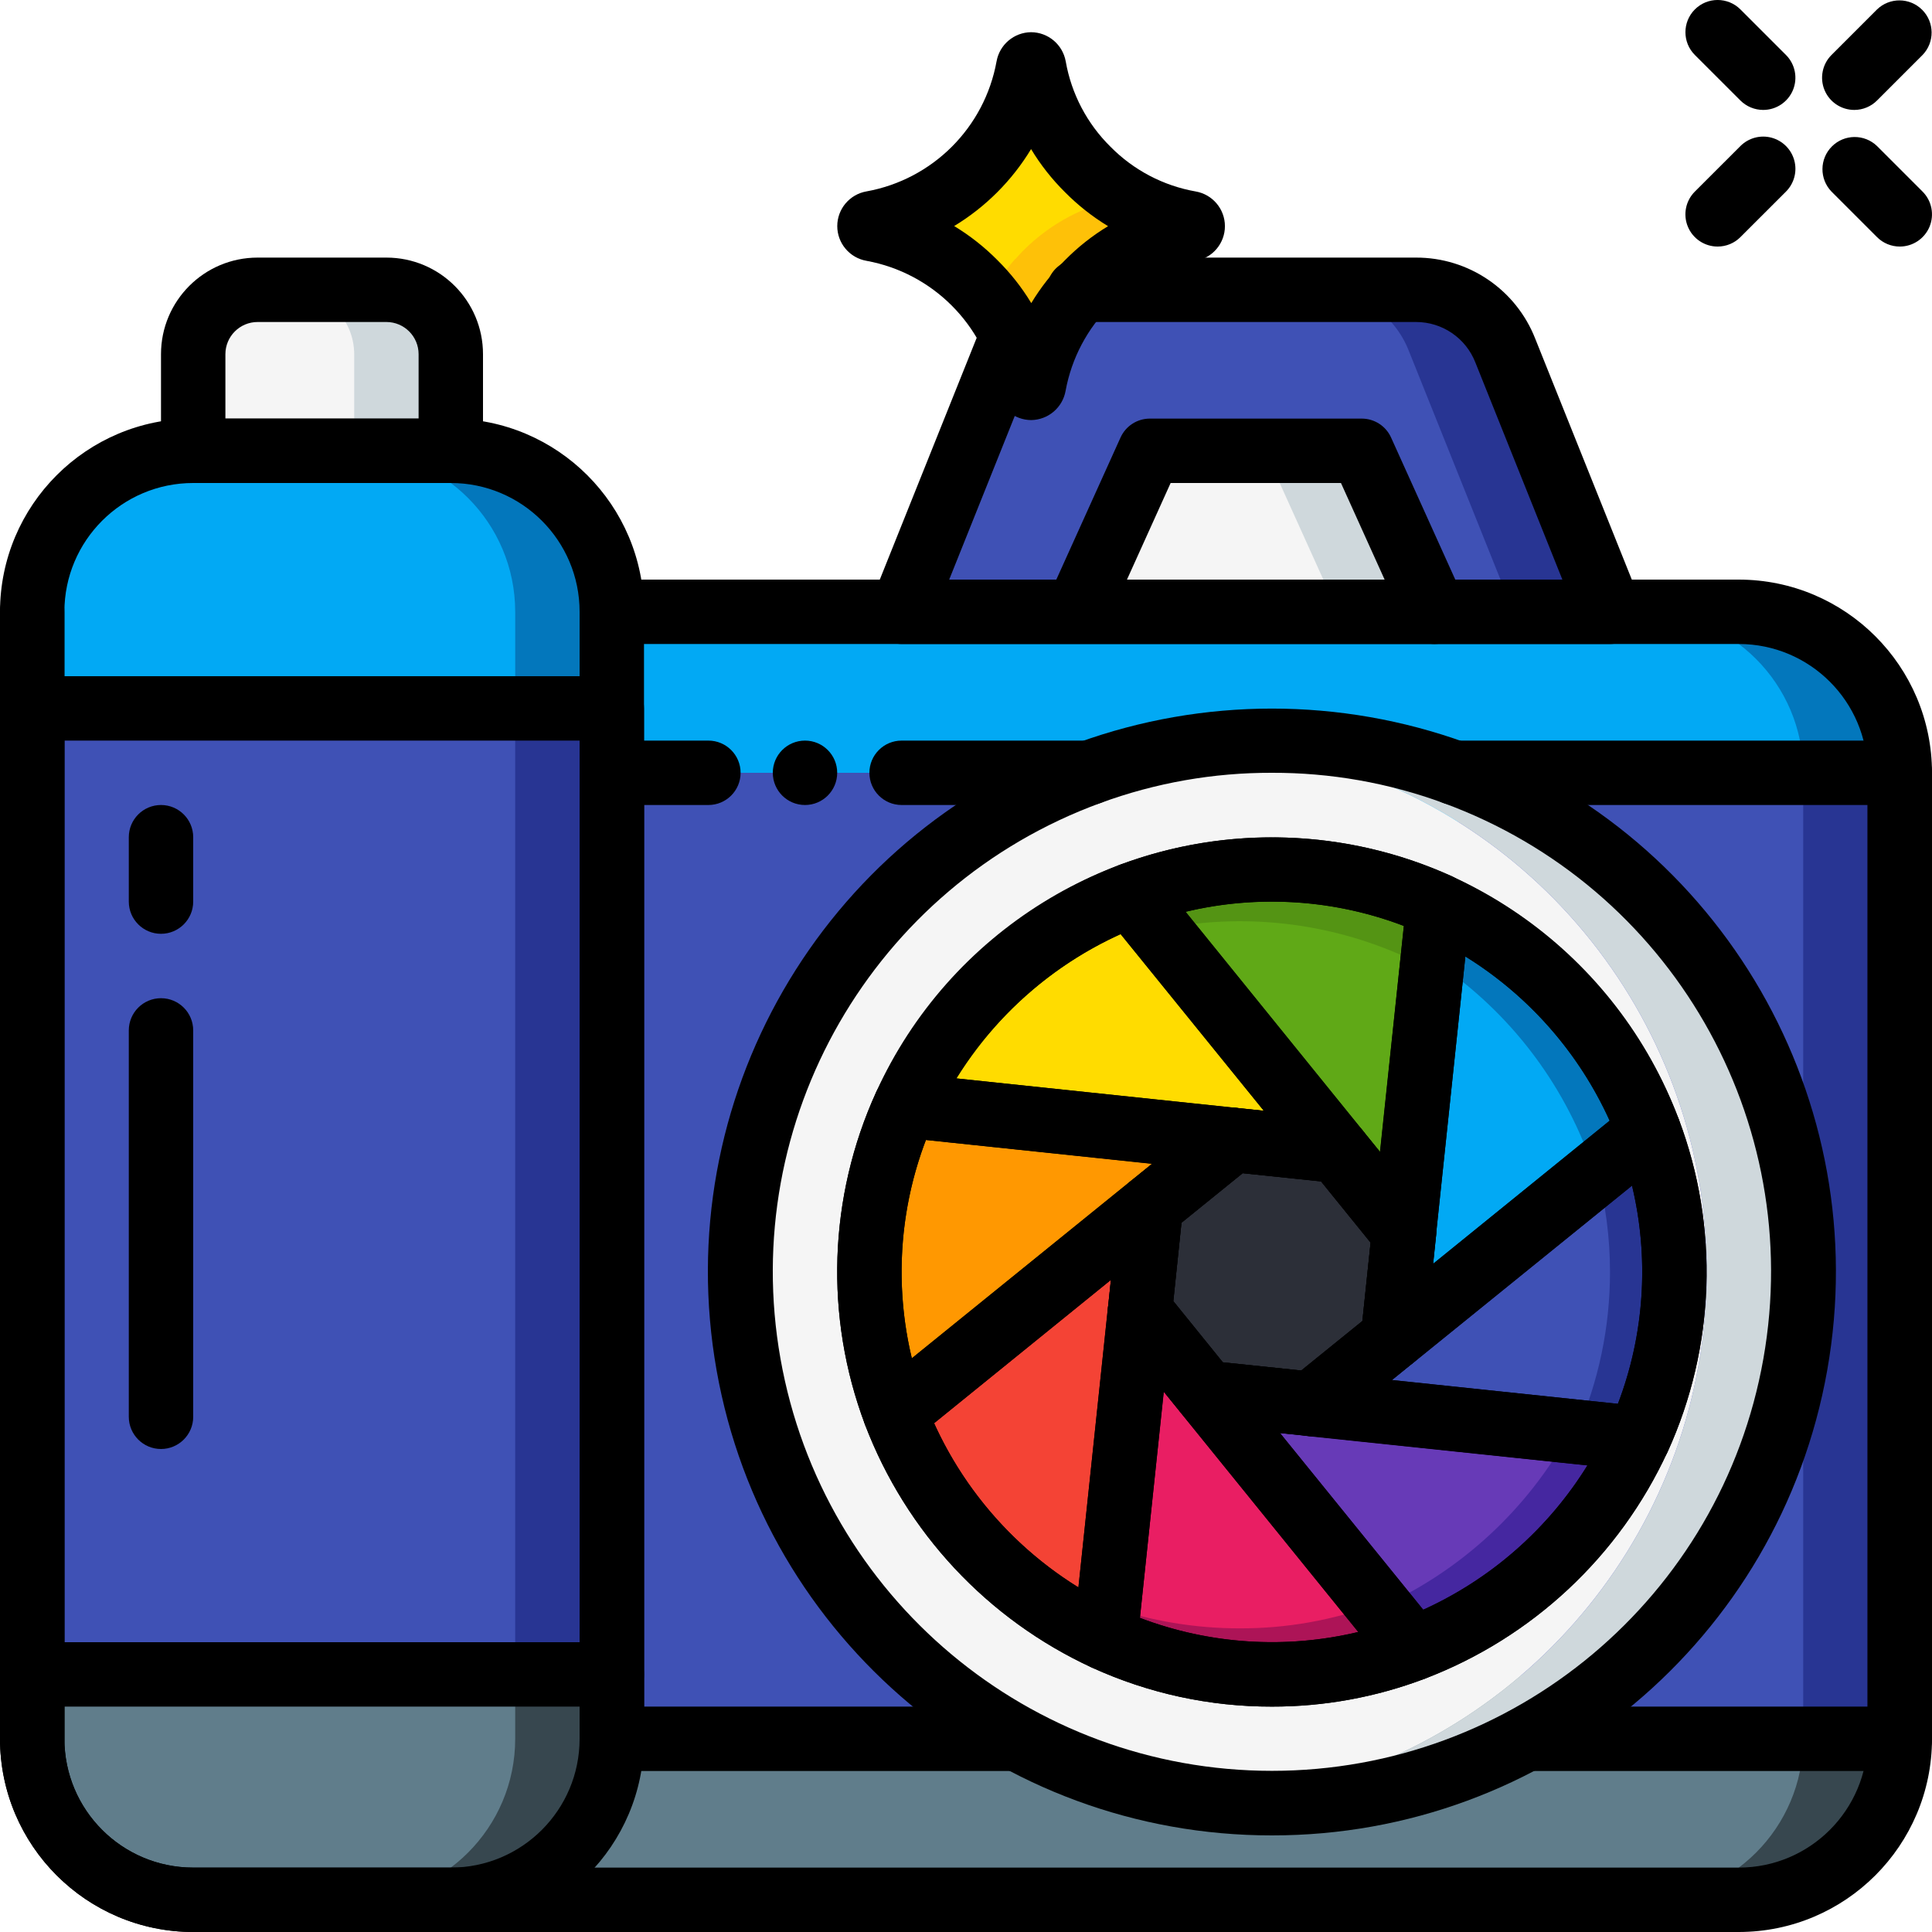 <?xml version="1.0" encoding="UTF-8"?>
<svg xmlns="http://www.w3.org/2000/svg" xmlns:xlink="http://www.w3.org/1999/xlink" width="512" height="512" viewBox="0 0 60 60" version="1.1"><!-- Generator: Sketch 51.3 (57544) - http://www.bohemiancoding.com/sketch --><title>028 - Camera</title><desc>Created with Sketch.</desc><defs/><g id="Page-1" stroke="none" stroke-width="1" fill="none" fill-rule="evenodd"><g id="028---Camera" transform="translate(0, -1)" fill-rule="nonzero"><path d="M14,12 L14,17 L6,17 L6,12 C6.003,10.897 6.897,10.003 8,10 L12,10 C13.103,10.003 13.997,10.897 14,12 Z" id="Shape" fill="#CFD8DC"/><path d="M11,12 L11,17 L6,17 L6,12 C6.003,10.897 6.897,10.003 8,10 L9,10 C10.103,10.003 10.997,10.897 11,12 Z" id="Shape" fill="#F5F5F5"/><path d="M50,20 L44.55,22 L33.45,22 L28,20 L31.25,11.89 C31.307,11.749 31.373,11.612 31.45,11.48 L33.53,10.04 L33.54,10.04 C33.702,10.011 33.866,9.998 34.03,10 L43.97,10 C45.197,9.999 46.3,10.749 46.75,11.89 L50,20 Z" id="Shape" fill="#283593"/><path d="M47,20 L41.55,22 L33.45,22 L28,20 L31.25,11.89 C31.307,11.749 31.373,11.612 31.45,11.48 L33.53,10.04 L33.54,10.04 C33.702,10.011 33.866,9.998 34.03,10 L40.97,10 C42.197,9.999 43.3,10.749 43.75,11.89 L47,20 Z" id="Shape" fill="#3F51B5"/><path d="M36.96,8.12 C35.755,8.335 34.645,8.914 33.78,9.78 C33.7,9.86 33.62,9.95 33.54,10.04 L33.53,10.04 C32.803,10.867 32.316,11.877 32.12,12.96 C32.107,13.001 32.068,13.029 32.025,13.029 C31.982,13.029 31.943,13.001 31.93,12.96 C31.843,12.446 31.681,11.947 31.45,11.48 C31.46,11.47 31.46,11.47 31.45,11.47 C31.251,11.038 30.995,10.635 30.69,10.27 C30.558,10.097 30.414,9.934 30.26,9.78 C29.541,9.055 28.645,8.531 27.66,8.26 C27.469,8.203 27.276,8.156 27.08,8.12 C27.039,8.107 27.011,8.068 27.011,8.025 C27.011,7.982 27.039,7.943 27.08,7.93 C27.108,7.928 27.135,7.921 27.16,7.91 C28.962,7.564 30.508,6.415 31.36,4.79 C31.629,4.249 31.82,3.674 31.93,3.08 C31.943,3.039 31.982,3.011 32.025,3.011 C32.068,3.011 32.107,3.039 32.12,3.08 C32.33,4.286 32.91,5.398 33.78,6.26 C33.974,6.45 34.177,6.631 34.39,6.8 C34.55,6.922 34.717,7.036 34.89,7.14 C35.522,7.536 36.225,7.804 36.96,7.93 C37.001,7.943 37.029,7.982 37.029,8.025 C37.029,8.068 37.001,8.107 36.96,8.12 Z" id="Shape" fill="#FEC108"/><path d="M34.96,7.12 C34.936,7.122 34.912,7.129 34.89,7.14 C33.711,7.359 32.627,7.931 31.78,8.78 C31.7,8.86 31.62,8.95 31.54,9.04 L31.53,9.04 C31.198,9.412 30.916,9.826 30.69,10.27 C30.558,10.097 30.414,9.934 30.26,9.78 C29.541,9.055 28.645,8.531 27.66,8.26 C27.502,8.131 27.335,8.014 27.16,7.91 C28.962,7.564 30.508,6.415 31.36,4.79 C31.492,4.954 31.632,5.111 31.78,5.26 C32.503,5.989 33.402,6.52 34.39,6.8 C34.577,6.854 34.768,6.897 34.96,6.93 C35.001,6.943 35.029,6.982 35.029,7.025 C35.029,7.068 35.001,7.107 34.96,7.12 Z" id="Shape" fill="#FFDC00"/><path d="M59,55 C59,57.761 56.761,60 54,60 L14,60 C16.76,60 19,53.76 19,51 L47.39,51 L59,55 Z" id="Shape" fill="#37474F"/><path d="M56,55 C56,57.761 53.761,60 51,60 L14,60 C16.76,60 19,53.76 19,51 L44.39,51 L56,55 Z" id="Shape" fill="#607D8B"/><path d="M59,25 L45.17,29 L19,29 L19,20 L54,20 C56.761,20 59,22.239 59,25 Z" id="Shape" fill="#0377BC"/><path d="M56,25 L42.17,29 L19,29 L19,20 L51,20 C53.761,20 56,22.239 56,25 Z" id="Shape" fill="#02A9F4"/><polygon id="Shape" fill="#283593" points="59 25 59 55 47.39 55 45.17 25"/><polygon id="Shape" fill="#3F51B5" points="56 25 56 55 47.39 55 45.17 25"/><polygon id="Shape" fill="#3F51B5" points="31.61 55 19 55 19 25 33.83 25"/><rect id="Rectangle-path" fill="#283593" x="1" y="22" width="18" height="33"/><rect id="Rectangle-path" fill="#3F51B5" x="1" y="22" width="15" height="33"/><path d="M45.17,25 C43.354,24.333 41.434,23.995 39.5,24 C39,24 38.51,24.02 38.02,24.06 C39.438,24.195 40.832,24.511 42.17,25 C49.423,27.65 53.868,34.977 52.868,42.634 C51.868,50.292 45.691,56.231 38,56.93 C38.498,56.979 38.999,57.002 39.5,57 C47.507,57.006 54.363,51.263 55.76,43.379 C57.157,35.494 52.692,27.745 45.17,25 Z" id="Shape" fill="#CFD8DC"/><path d="M51.2,36.11 C50.028,33.011 47.682,30.5 44.67,29.12 C43.047,28.38 41.284,27.998 39.5,28 C39.005,27.999 38.511,28.03 38.02,28.09 C39.282,28.245 40.513,28.592 41.67,29.12 C44.682,30.5 47.028,33.011 48.2,36.11 C49.368,39.213 49.253,42.653 47.88,45.67 C46.5,48.682 43.989,51.028 40.89,52.2 C39.953,52.555 38.975,52.793 37.98,52.91 C38.484,52.97 38.992,53 39.5,53 C41,53.002 42.487,52.731 43.89,52.2 C46.989,51.028 49.5,48.682 50.88,45.67 C52.253,42.653 52.368,39.213 51.2,36.11 Z" id="Shape" fill="#CFD8DC"/><path d="M42.17,25 C40.832,24.511 39.438,24.195 38.02,24.06 C38.01,24.07 38,24.07 37.98,24.06 C36.562,24.195 35.168,24.511 33.83,25 C26.577,27.65 22.132,34.977 23.132,42.634 C24.132,50.292 30.309,56.231 38,56.93 C45.691,56.231 51.868,50.292 52.868,42.634 C53.868,34.977 49.423,27.65 42.17,25 Z M43.89,52.2 C42.487,52.731 41,53.002 39.5,53 C38.992,53 38.484,52.97 37.98,52.91 C36.718,52.755 35.487,52.408 34.33,51.88 C31.318,50.5 28.972,47.989 27.8,44.89 C26.632,41.787 26.747,38.347 28.12,35.33 C29.5,32.318 32.011,29.972 35.11,28.8 C36.047,28.445 37.025,28.207 38.02,28.09 C38.511,28.03 39.005,27.999 39.5,28 C41.284,27.998 43.047,28.38 44.67,29.12 C47.682,30.5 50.028,33.011 51.2,36.11 C52.368,39.213 52.253,42.653 50.88,45.67 C49.5,48.682 46.989,51.028 43.89,52.2 Z" id="Shape" fill="#F5F5F5"/><path d="M43.89,52.2 C40.787,53.368 37.347,53.253 34.33,51.88 L34.43,50.89 L35.16,44.02 L35.4,41.72 L37.46,44.26 L38.91,46.06 L42.77,50.81 L43.89,52.2 Z" id="Shape" fill="#AD1457"/><path d="M42.77,50.81 C41.404,51.317 39.957,51.575 38.5,51.57 C37.115,51.571 35.739,51.341 34.43,50.89 L35.16,44.02 L35.4,41.72 L37.46,44.26 L38.91,46.06 L42.77,50.81 Z" id="Shape" fill="#E91E63"/><path d="M38.28,36.4 L35.74,38.46 L33.94,39.91 L27.8,44.89 C26.632,41.787 26.747,38.347 28.12,35.33 L35.98,36.16 L38.28,36.4 Z" id="Shape" fill="#FF9801"/><polygon id="Shape" fill="#2C2F38" points="43.6 39.28 43.26 42.54 40.72 44.6 37.46 44.26 35.4 41.72 35.74 38.46 38.28 36.4 41.54 36.74"/><path d="M44.67,29.12 L43.84,36.98 L43.6,39.28 L42.86,38.37 L41.54,36.74 L40.09,34.94 L35.98,29.87 L35.11,28.8 C38.213,27.632 41.653,27.747 44.67,29.12 Z" id="Shape" fill="#549414"/><path d="M43.67,30.73 L42.86,38.37 L41.54,36.74 L40.09,34.94 L35.98,29.87 C38.57,29.332 41.263,29.633 43.67,30.73 Z" id="Shape" fill="#60A917"/><path d="M52,40.5 C52.002,42.284 51.62,44.047 50.88,45.67 L48.96,45.47 L43.02,44.84 L40.72,44.6 L43.26,42.54 L45.06,41.09 L49.6,37.4 L51.2,36.11 C51.731,37.513 52.002,39 52,40.5 Z" id="Shape" fill="#283593"/><path d="M50,40.5 C50.001,42.211 49.647,43.903 48.96,45.47 L43.02,44.84 L40.72,44.6 L43.26,42.54 L45.06,41.09 L49.6,37.4 C49.866,38.412 50,39.454 50,40.5 Z" id="Shape" fill="#3F51B5"/><path d="M35.74,38.46 L35.4,41.72 L35.16,44.02 L34.33,51.88 C31.318,50.5 28.972,47.989 27.8,44.89 L33.94,39.91 L35.74,38.46 Z" id="Shape" fill="#F44335"/><path d="M41.54,36.74 L38.28,36.4 L35.98,36.16 L28.12,35.33 C29.5,32.318 32.011,29.972 35.11,28.8 L40.09,34.94 L41.54,36.74 Z" id="Shape" fill="#FFDC00"/><path d="M51.2,36.11 L45.06,41.09 L43.26,42.54 L43.35,41.71 L43.6,39.28 L43.84,36.98 L44.49,30.81 L44.67,29.12 C47.682,30.5 50.028,33.011 51.2,36.11 Z" id="Shape" fill="#0377BC"/><path d="M49.33,36.86 L43.35,41.71 L43.6,39.28 L43.84,36.98 L44.49,30.81 C46.7,32.267 48.394,34.384 49.33,36.86 Z" id="Shape" fill="#02A9F4"/><path d="M50.88,45.67 C49.5,48.682 46.989,51.028 43.89,52.2 L42.85,50.92 L38.91,46.06 L37.46,44.26 L40.72,44.6 L43.02,44.84 L48.77,45.45 L50.88,45.67 Z" id="Shape" fill="#4527A0"/><path d="M48.77,45.45 C47.447,47.871 45.368,49.792 42.85,50.92 L38.91,46.06 L37.46,44.26 L40.72,44.6 L43.02,44.84 L48.77,45.45 Z" id="Shape" fill="#673AB7"/><polygon id="Shape" fill="#CFD8DC" points="44.55 20 33.45 20 35.71 15 42.29 15"/><polygon id="Shape" fill="#F5F5F5" points="41.55 20 33.45 20 35.71 15 39.29 15"/><path d="M19,20 L19,23 L1,23 L1,20 C1,17.239 3.239,15 6,15 L14,15 C16.761,15 19,17.239 19,20 Z" id="Shape" fill="#0377BC"/><path d="M16,20 L16,23 L1,23 L1,20 C1,17.239 3.239,15 6,15 L11,15 C13.761,15 16,17.239 16,20 Z" id="Shape" fill="#02A9F4"/><path d="M19,53 L19,55 C19,57.761 16.761,60 14,60 L6,60 C4.674,60 3.402,59.473 2.464,58.536 C1.527,57.598 1,56.326 1,55 L1,53 L19,53 Z" id="Shape" fill="#37474F"/><path d="M16,53 L16,55 C16,57.761 13.761,60 11,60 L6,60 C4.674,60 3.402,59.473 2.464,58.536 C1.527,57.598 1,56.326 1,55 L1,53 L16,53 Z" id="Shape" fill="#607D8B"/><path d="M54,61 L6,61 C2.688,60.997 0.003,58.312 0,55 L0,20 C-6.76353751e-17,19.448 0.448,19 1,19 C1.552,19 2,19.448 2,20 L2,55 C2,57.209 3.791,59 6,59 L54,59 C56.209,59 58,57.209 58,55 L58,25 C58,22.791 56.209,21 54,21 L19,21 C18.448,21 18,20.552 18,20 C18,19.448 18.448,19 19,19 L54,19 C57.312,19.003 59.997,21.688 60,25 L60,55 C59.997,58.312 57.312,60.997 54,61 Z" id="Shape" fill="#000000"/><path d="M14,61 L6,61 C2.688,60.997 0.003,58.312 0,55 L0,20 C0.003,16.688 2.688,14.003 6,14 L14,14 C17.312,14.003 19.997,16.688 20,20 L20,55 C19.997,58.312 17.312,60.997 14,61 Z M6,16 C3.791,16 2,17.791 2,20 L2,55 C2,57.209 3.791,59 6,59 L14,59 C16.209,59 18,57.209 18,55 L18,20 C18,17.791 16.209,16 14,16 L6,16 Z" id="Shape" fill="#000000"/><path d="M14,16 L6,16 C5.448,16 5,15.552 5,15 L5,12 C5,10.343 6.343,9 8,9 L12,9 C13.657,9 15,10.343 15,12 L15,15 C15,15.552 14.552,16 14,16 Z M7,14 L13,14 L13,12 C13,11.448 12.552,11 12,11 L8,11 C7.448,11 7,11.448 7,12 L7,14 Z" id="Shape" fill="#000000"/><path d="M59,56 L47.39,56 C46.838,56 46.39,55.552 46.39,55 C46.39,54.448 46.838,54 47.39,54 L58,54 L58,26 L45.17,26 C44.618,26 44.17,25.552 44.17,25 C44.17,24.448 44.618,24 45.17,24 L59,24 C59.552,24 60,24.448 60,25 L60,55 C60,55.552 59.552,56 59,56 Z" id="Shape" fill="#000000"/><path d="M33.83,26 L28,26 C27.448,26 27,25.552 27,25 C27,24.448 27.448,24 28,24 L33.83,24 C34.382,24 34.83,24.448 34.83,25 C34.83,25.552 34.382,26 33.83,26 Z" id="Shape" fill="#000000"/><path d="M31.61,56 L19,56 C18.448,56 18,55.552 18,55 L18,25 C18,24.448 18.448,24 19,24 L22,24 C22.552,24 23,24.448 23,25 C23,25.552 22.552,26 22,26 L20,26 L20,54 L31.61,54 C32.162,54 32.61,54.448 32.61,55 C32.61,55.552 32.162,56 31.61,56 Z" id="Shape" fill="#000000"/><path d="M19,56 C18.448,56 18,55.552 18,55 L18,24 L2,24 L2,55 C2,55.552 1.552,56 1,56 C0.448,56 6.76353751e-17,55.552 0,55 L0,23 C-6.76353751e-17,22.448 0.448,22 1,22 L19,22 C19.552,22 20,22.448 20,23 L20,55 C20,55.552 19.552,56 19,56 Z" id="Shape" fill="#000000"/><path d="M39.5,58 C31.008,58.007 23.736,51.916 22.254,43.554 C20.772,35.192 25.508,26.973 33.485,24.061 C37.371,22.654 41.629,22.654 45.515,24.061 C53.492,26.973 58.228,35.192 56.746,43.554 C55.264,51.916 47.992,58.007 39.5,58 Z M39.5,25 C37.684,24.994 35.882,25.312 34.177,25.938 C27.117,28.52 22.927,35.796 24.239,43.198 C25.55,50.601 31.984,55.995 39.501,55.995 C47.018,55.995 53.452,50.601 54.763,43.198 C56.075,35.796 51.885,28.52 44.825,25.938 C43.12,25.312 41.317,24.994 39.5,25 Z M39.5,54 C37.573,54.004 35.668,53.591 33.915,52.79 C30.668,51.294 28.136,48.585 26.864,45.243 C25.602,41.892 25.727,38.176 27.21,34.916 C29.47,29.948 34.499,26.829 39.954,27.013 C45.409,27.197 50.216,30.648 52.136,35.757 C53.398,39.108 53.273,42.824 51.79,46.084 C50.294,49.331 47.585,51.863 44.244,53.135 C42.728,53.709 41.121,54.002 39.5,54 Z M39.5,29 C38.121,28.997 36.754,29.246 35.465,29.735 C32.615,30.819 30.305,32.977 29.029,35.746 C27.768,38.521 27.662,41.683 28.734,44.536 C29.819,47.385 31.977,49.694 34.745,50.97 C37.52,52.229 40.681,52.337 43.535,51.27 C46.384,50.186 48.694,48.028 49.97,45.26 C51.233,42.486 51.341,39.323 50.27,36.469 C49.185,33.62 47.027,31.311 44.259,30.035 C42.766,29.351 41.142,28.998 39.5,29 Z M40.72,45.6 C40.686,45.6 40.65,45.6 40.62,45.595 L37.36,45.254 C37.097,45.226 36.855,45.096 36.688,44.89 L34.628,42.35 C34.461,42.144 34.382,41.88 34.41,41.616 L34.75,38.356 C34.777,38.092 34.908,37.85 35.114,37.683 L37.654,35.623 C37.861,35.457 38.124,35.378 38.388,35.405 L41.648,35.746 C41.911,35.774 42.153,35.904 42.32,36.11 L44.38,38.65 C44.547,38.856 44.625,39.119 44.598,39.383 L44.258,42.644 C44.231,42.908 44.1,43.15 43.894,43.317 L41.354,45.377 C41.175,45.522 40.951,45.601 40.72,45.6 Z M37.976,43.308 L40.411,43.562 L42.311,42.024 L42.565,39.588 L41.027,37.688 L38.592,37.434 L36.692,38.972 L36.439,41.408 L37.976,43.308 Z" id="Shape" fill="#000000"/><path d="M34.33,52.88 C34.187,52.88 34.045,52.849 33.915,52.79 C30.668,51.294 28.136,48.585 26.864,45.243 C26.712,44.84 26.835,44.384 27.17,44.113 L35.113,37.681 C35.427,37.428 35.863,37.389 36.217,37.582 C36.571,37.775 36.775,38.162 36.734,38.563 L35.324,51.985 C35.273,52.496 34.843,52.884 34.33,52.885 L34.33,52.88 Z M29.009,45.2 C29.965,47.306 31.525,49.081 33.491,50.3 L34.5,40.747 L29.009,45.2 Z" id="Shape" fill="#000000"/><path d="M27.8,45.89 C27.712,45.89 27.624,45.878 27.539,45.855 C27.23,45.771 26.979,45.545 26.865,45.245 C25.602,41.893 25.726,38.176 27.21,34.916 C27.387,34.522 27.797,34.288 28.226,34.335 L38.384,35.405 C38.787,35.447 39.124,35.727 39.24,36.115 C39.355,36.503 39.225,36.922 38.91,37.177 L28.43,45.667 C28.252,45.811 28.029,45.89 27.8,45.89 Z M28.755,36.403 C27.929,38.567 27.777,40.93 28.317,43.183 L35.775,37.144 L28.755,36.403 Z" id="Shape" fill="#000000"/><path d="M41.54,37.74 C41.506,37.74 41.471,37.74 41.44,37.735 L28.018,36.325 C27.699,36.29 27.416,36.104 27.258,35.824 C27.099,35.545 27.084,35.207 27.218,34.915 C28.714,31.667 31.423,29.136 34.765,27.864 C35.168,27.712 35.623,27.836 35.894,28.17 L42.325,36.113 C42.566,36.413 42.614,36.824 42.448,37.171 C42.282,37.519 41.932,37.74 41.547,37.74 L41.54,37.74 Z M29.7,34.491 L39.253,35.5 L34.8,30.009 C32.694,30.965 30.919,32.525 29.7,34.491 Z" id="Shape" fill="#000000"/><path d="M43.6,40.28 C43.298,40.28 43.013,40.144 42.823,39.91 L34.334,29.43 C34.132,29.181 34.062,28.85 34.145,28.54 C34.229,28.23 34.456,27.979 34.756,27.865 C38.109,26.609 41.823,26.733 45.085,28.21 C45.476,28.389 45.709,28.797 45.664,29.225 L44.594,39.384 C44.543,39.895 44.113,40.283 43.6,40.284 L43.6,40.28 Z M36.817,29.317 L42.855,36.775 L43.598,29.754 C41.433,28.931 39.07,28.779 36.817,29.317 Z" id="Shape" fill="#000000"/><path d="M43.26,43.54 C42.978,43.54 42.708,43.42 42.519,43.21 C42.33,43.001 42.238,42.721 42.266,42.44 L43.676,29.018 C43.711,28.699 43.897,28.417 44.176,28.258 C44.455,28.1 44.793,28.085 45.085,28.218 C48.332,29.714 50.864,32.423 52.136,35.765 C52.288,36.168 52.165,36.624 51.83,36.895 L43.887,43.327 C43.708,43.467 43.487,43.542 43.26,43.54 Z M45.509,30.7 L44.5,40.253 L49.987,35.803 C49.033,33.696 47.474,31.92 45.509,30.7 Z" id="Shape" fill="#000000"/><path d="M50.88,46.67 C50.846,46.67 50.811,46.67 50.774,46.665 L40.616,45.6 C40.213,45.558 39.876,45.278 39.76,44.89 C39.645,44.502 39.775,44.083 40.09,43.828 L50.57,35.338 C50.819,35.136 51.15,35.066 51.46,35.149 C51.77,35.233 52.021,35.46 52.135,35.76 C53.398,39.112 53.274,42.829 51.79,46.089 C51.626,46.444 51.271,46.671 50.88,46.67 Z M43.225,43.856 L50.245,44.597 C51.071,42.433 51.223,40.07 50.683,37.817 L43.225,43.856 Z" id="Shape" fill="#000000"/><path d="M43.89,53.2 C43.588,53.2 43.303,53.064 43.113,52.83 L36.682,44.887 C36.429,44.573 36.389,44.137 36.582,43.782 C36.775,43.428 37.162,43.224 37.563,43.265 L50.985,44.675 C51.304,44.71 51.587,44.896 51.745,45.176 C51.904,45.455 51.919,45.793 51.785,46.085 C50.289,49.332 47.58,51.864 44.239,53.136 C44.127,53.178 44.009,53.199 43.89,53.2 Z M39.747,45.5 L44.2,50.991 C46.306,50.035 48.082,48.474 49.3,46.508 L39.747,45.5 Z" id="Shape" fill="#000000"/><path d="M39.5,54 C37.573,54.004 35.668,53.591 33.915,52.79 C33.524,52.611 33.291,52.203 33.336,51.775 L34.406,41.616 C34.448,41.214 34.728,40.877 35.116,40.762 C35.503,40.646 35.922,40.776 36.177,41.09 L44.666,51.57 C44.868,51.819 44.938,52.15 44.855,52.46 C44.771,52.77 44.544,53.021 44.244,53.135 C42.728,53.709 41.121,54.003 39.5,54 Z M35.4,51.246 C37.565,52.068 39.928,52.22 42.181,51.683 L36.143,44.225 L35.4,51.246 Z" id="Shape" fill="#000000"/><path d="M40.72,45.6 C40.686,45.6 40.65,45.6 40.62,45.595 L37.36,45.254 C37.097,45.226 36.855,45.096 36.688,44.89 L34.628,42.35 C34.461,42.144 34.382,41.88 34.41,41.616 L34.75,38.356 C34.777,38.092 34.908,37.85 35.114,37.683 L37.654,35.623 C37.861,35.457 38.124,35.378 38.388,35.405 L41.648,35.746 C41.911,35.774 42.153,35.904 42.32,36.11 L44.38,38.65 C44.547,38.856 44.625,39.119 44.598,39.383 L44.258,42.644 C44.231,42.908 44.1,43.15 43.894,43.317 L41.354,45.377 C41.175,45.522 40.951,45.601 40.72,45.6 Z M37.976,43.308 L40.411,43.562 L42.311,42.024 L42.565,39.588 L41.027,37.688 L38.592,37.434 L36.692,38.972 L36.439,41.408 L37.976,43.308 Z" id="Shape" fill="#000000"/><path d="M19,54 L1,54 C0.448,54 6.76353751e-17,53.552 0,53 C-6.76353751e-17,52.448 0.448,52 1,52 L19,52 C19.552,52 20,52.448 20,53 C20,53.552 19.552,54 19,54 Z" id="Shape" fill="#000000"/><circle id="Oval" fill="#000000" cx="25" cy="25" r="1"/><path d="M50,21 L28,21 C27.668,21 27.357,20.836 27.171,20.561 C26.985,20.286 26.947,19.936 27.071,19.628 L30.321,11.518 C30.392,11.353 30.46,11.2 30.539,11.057 C30.701,10.699 31.057,10.47 31.45,10.47 C31.818,10.467 32.158,10.667 32.335,10.99 C32.511,11.313 32.496,11.708 32.295,12.016 C32.247,12.101 32.206,12.19 32.17,12.281 L29.478,19 L48.521,19 L45.821,12.262 C45.525,11.499 44.789,10.997 43.97,11 L34.03,11 C33.925,10.998 33.82,11.005 33.716,11.022 C33.359,11.103 32.987,10.982 32.745,10.708 C32.503,10.433 32.431,10.049 32.556,9.705 C32.681,9.361 32.983,9.113 33.345,9.058 C33.571,9.017 33.8,8.998 34.03,9 L43.97,9 C45.609,8.993 47.084,9.996 47.68,11.523 L50.929,19.628 C51.053,19.936 51.015,20.286 50.829,20.561 C50.643,20.836 50.332,21 50,21 Z" id="Shape" fill="#000000"/><path d="M44.551,21 C44.158,21 43.801,20.77 43.639,20.412 L41.645,16 L36.355,16 L34.361,20.412 C34.127,20.905 33.542,21.119 33.045,20.894 C32.549,20.67 32.323,20.089 32.539,19.588 L34.799,14.588 C34.961,14.23 35.317,14 35.71,14 L42.29,14 C42.683,14 43.039,14.23 43.201,14.588 L45.461,19.588 C45.57,19.83 45.579,20.105 45.485,20.353 C45.391,20.601 45.203,20.802 44.961,20.911 C44.832,20.97 44.692,21 44.551,21 Z" id="Shape" fill="#000000"/><path d="M57.586,4.414 C57.182,4.414 56.817,4.17 56.662,3.797 C56.508,3.423 56.593,2.993 56.879,2.707 L58.293,1.293 C58.685,0.914 59.309,0.919 59.695,1.305 C60.081,1.691 60.086,2.315 59.707,2.707 L58.293,4.121 C58.106,4.309 57.851,4.414 57.586,4.414 Z" id="Shape" fill="#000000"/><path d="M54.758,4.414 C54.493,4.414 54.239,4.309 54.051,4.122 L52.636,2.708 C52.245,2.318 52.245,1.684 52.635,1.293 C53.025,0.902 53.659,0.902 54.05,1.292 L55.465,2.707 C55.751,2.993 55.836,3.423 55.682,3.797 C55.527,4.17 55.162,4.414 54.758,4.414 Z" id="Shape" fill="#000000"/><path d="M53.343,8.657 C52.938,8.657 52.573,8.414 52.418,8.039 C52.263,7.665 52.349,7.235 52.636,6.949 L54.051,5.535 C54.304,5.282 54.672,5.184 55.017,5.276 C55.362,5.369 55.632,5.639 55.724,5.984 C55.817,6.329 55.718,6.697 55.465,6.95 L54.05,8.364 C53.863,8.552 53.608,8.657 53.343,8.657 Z" id="Shape" fill="#000000"/><path d="M59,8.657 C58.735,8.657 58.48,8.552 58.293,8.364 L56.879,6.95 C56.5,6.558 56.505,5.934 56.891,5.548 C57.277,5.162 57.901,5.157 58.293,5.536 L59.707,6.95 C59.993,7.236 60.078,7.666 59.924,8.04 C59.769,8.413 59.404,8.657 59,8.657 Z" id="Shape" fill="#000000"/><path d="M32.024,14.046 C31.493,14.043 31.041,13.662 30.947,13.14 C30.572,11.085 28.965,9.477 26.91,9.1 C26.386,9.009 26.002,8.554 26.002,8.022 C26.002,7.49 26.386,7.035 26.91,6.944 C28.966,6.572 30.576,4.962 30.949,2.906 C31.042,2.386 31.491,2.006 32.019,2 C32.55,2.002 33.003,2.383 33.097,2.906 C33.273,3.911 33.758,4.837 34.484,5.554 C35.201,6.282 36.127,6.769 37.133,6.946 C37.657,7.037 38.041,7.492 38.041,8.024 C38.041,8.556 37.657,9.011 37.133,9.102 C35.079,9.477 33.47,11.083 33.093,13.137 C33.001,13.659 32.55,14.041 32.02,14.046 L32.024,14.046 Z M31.134,12.781 L31.134,12.791 L31.134,12.781 Z M29.634,8.021 C30.124,8.318 30.575,8.674 30.978,9.081 C31.381,9.48 31.734,9.927 32.027,10.413 C32.322,9.925 32.675,9.475 33.08,9.074 C33.479,8.67 33.926,8.317 34.412,8.024 C33.924,7.728 33.475,7.373 33.074,6.968 C32.669,6.567 32.315,6.118 32.021,5.63 C31.429,6.608 30.609,7.429 29.631,8.021 L29.634,8.021 Z M32.916,3.255 L32.916,3.267 L32.916,3.255 Z" id="Shape" fill="#000000"/><path d="M5,30 C4.448,30 4,29.552 4,29 L4,27 C4,26.448 4.448,26 5,26 C5.552,26 6,26.448 6,27 L6,29 C6,29.552 5.552,30 5,30 Z" id="Shape" fill="#000000"/><path d="M5,46 C4.448,46 4,45.552 4,45 L4,33 C4,32.448 4.448,32 5,32 C5.552,32 6,32.448 6,33 L6,45 C6,45.552 5.552,46 5,46 Z" id="Shape" fill="#000000"/></g></g></svg>
